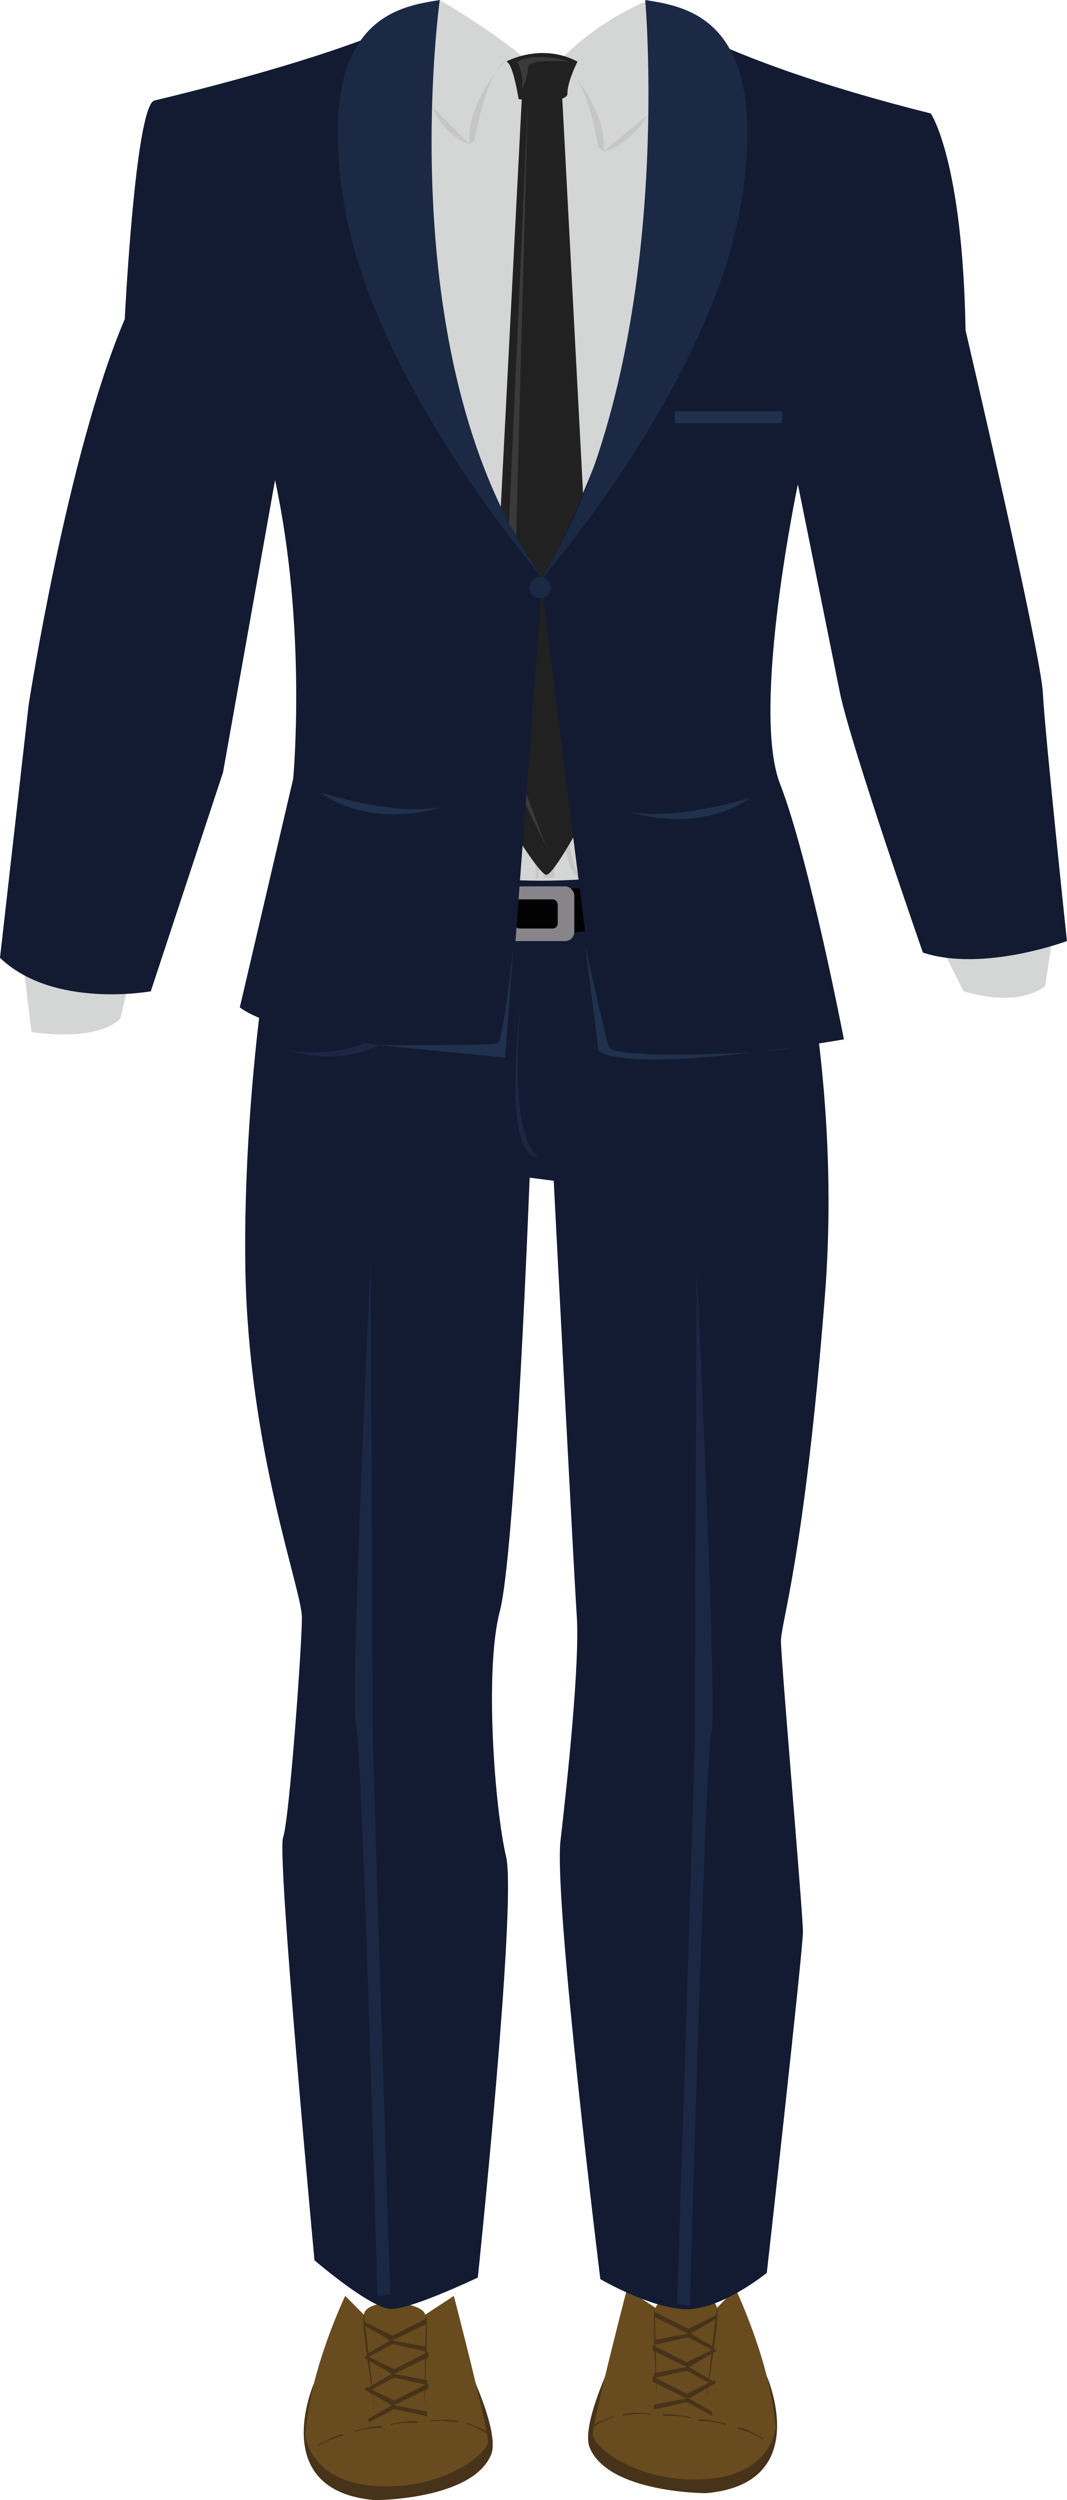<svg xmlns="http://www.w3.org/2000/svg" viewBox="0 0 339.67 795.56"><defs><style>.cls-1{fill:#473319;}.cls-2{fill:#684b1e;}.cls-3{fill:#131b33;}.cls-4{fill:#1c2744;}.cls-5{fill:#020202;}.cls-6{fill:#878589;}.cls-7{fill:#d4d6d6;}.cls-8{fill:#c6c6c6;}.cls-9{fill:#666565;}.cls-10{fill:#543d3a;}.cls-11{fill:#42302d;}.cls-12{fill:#212121;}.cls-13{fill:#3a3a3a;}.cls-14{fill:#1b2944;}.cls-15{fill:#1f314c;}</style></defs><title>rfb</title><g id="Layer_2" data-name="Layer 2"><g id="rfb"><g id="rfb-2" data-name="rfb"><g id="dressshoes"><g id="sbbshoes"><path class="cls-1" d="M100,758.23s-15.15,34.33,19.35,37.33c0,0,31,0,37-14.5,3-7.23-8-29.5-8-29.5s7.68,22.79,6,25.21-15.5,14.8-33,12.29-24.7-5.67-21.35-30.83"/><path class="cls-2" d="M109.9,730.56s-11.36,23.56-12.71,44.28c0,0,1.15,14.72,22.15,16.22s36-10,36-14.29-10.86-46.21-10.86-46.21l-9.13,6c-1-4.5-19-5.5-19.5,0Z"/><path class="cls-1" d="M101.17,778.06s5.5-3.33,8-3.5V775s-5.17,1.25-8,3.5Z"/><path class="cls-1" d="M113.1,773.44s6.18-1.8,8.63-1.32l-.11.42s-5.31-.12-8.63,1.32Z"/><path class="cls-1" d="M124.35,771.35s6.28-1.41,8.7-.77l-.14.41s-5.3-.46-8.7.77Z"/><path class="cls-1" d="M137.13,770.21s6.4-.66,8.73.27l-.19.39s-5.2-1.08-8.73-.27Z"/><path class="cls-1" d="M148.69,771s6.07,2.12,7.79,3.95l-.34.27s-4.25-3.19-7.79-3.94Z"/><path class="cls-1" d="M115.84,736.56l3.5,29.67S114.7,738.48,115.84,736.56Z"/><path class="cls-1" d="M135,766.49s1.5-27.81.64-29.86L135,766.49"/><polyline class="cls-1" points="116.11 738.88 124.97 743.23 135.8 737.73 135.87 739.39 124.97 744.73 135.44 746.73 135.44 748.23 124.97 745.89 116.9 750.22 116.75 749.1 124.21 744.73 115.66 739.73 116.11 738.88"/><polyline class="cls-1" points="116.61 749.54 125.47 753.89 136.29 748.39 136.37 750.05 125.47 755.39 135.94 757.39 135.94 758.89 125.47 756.55 117.39 760.88 117.24 759.76 124.71 755.39 116.15 750.39 116.61 749.54"/><polyline class="cls-1" points="116.61 759.53 125.47 763.88 136.29 758.38 136.37 760.04 125.47 765.38 135.94 767.38 135.94 768.88 125.47 766.54 117.39 770.87 117.24 769.75 124.71 765.38 116.15 760.38 116.61 759.53"/></g><g id="sbbshoes-2" data-name="sbbshoes"><path class="cls-1" d="M244.07,756s15.15,34.34-19.35,37.34c0,0-31,0-37-14.5-3-7.23,8-29.5,8-29.5s-7.69,22.78-6,25.21,15.5,14.8,33,12.29,24.7-5.67,21.35-30.84"/><path class="cls-2" d="M234.16,728.38s11.36,23.56,12.71,44.28c0,0-1.15,14.72-22.15,16.22s-36-10-36-14.29,10.86-46.21,10.86-46.21l9.13,6c1-4.5,19-5.5,19.5,0Z"/><path class="cls-1" d="M242.89,775.88s-5.5-3.34-8-3.5v.44s5.17,1.25,8,3.5Z"/><path class="cls-1" d="M231,771.25s-6.18-1.8-8.63-1.31l.11.42s5.31-.13,8.63,1.32Z"/><path class="cls-1" d="M219.71,769.17s-6.28-1.41-8.7-.78l.14.42s5.3-.46,8.7.77Z"/><path class="cls-1" d="M206.93,768s-6.4-.65-8.73.27l.19.4s5.2-1.09,8.72-.27Z"/><path class="cls-1" d="M195.37,768.77s-6.07,2.12-7.79,3.94l.34.28s4.25-3.19,7.79-4Z"/><path class="cls-1" d="M228.22,734.38,224.72,764S229.36,736.3,228.22,734.38Z"/><path class="cls-1" d="M209.06,764.31s-1.49-27.81-.63-29.86l.63,29.86"/><polyline class="cls-1" points="227.95 736.7 219.09 741.04 208.26 735.55 208.19 737.21 219.09 742.54 208.62 744.54 208.62 746.04 219.09 743.71 227.16 748.04 227.31 746.92 219.85 742.54 228.4 737.54 227.95 736.7"/><polyline class="cls-1" points="227.45 747.36 218.59 751.7 207.76 746.21 207.69 747.87 218.59 753.2 208.12 755.2 208.12 756.7 218.59 754.37 226.66 758.7 226.82 757.58 219.35 753.2 227.91 748.2 227.45 747.36"/><polyline class="cls-1" points="227.45 757.35 218.59 761.7 207.76 756.2 207.69 757.86 218.59 763.2 208.12 765.2 208.12 766.7 218.59 764.36 226.66 768.69 226.82 767.57 219.35 763.2 227.91 758.2 227.45 757.35"/></g></g><g id="rfbpants"><g id="sbbpants"><path class="cls-3" d="M97.48,259.66s57.62,45.59,148.42,0c0,0,23.21,69.57,16.71,152.57s-14,104-14,110,7,86.5,7,92.5-11.5,108.49-11.5,108.49-12.82,10.51-23.91,11.51-29.09-9.5-29.09-9.5-14.87-120.5-12.68-139.5,6.18-56.5,5.18-71.5-7.34-138.5-7.34-138.5l-7.66-1s-4.5,119-9.5,138-1.5,63.5,2,78-9,134-9,134-21,10-27.5,10-24.5-15.5-24.5-15.5-12-129-10-134.5,6-61,6-70-17-53-18-111S87.83,269.17,97.48,259.66Z"/><path class="cls-4" d="M221.79,404.23s6.67,140,4.67,147.33-6.84,182.17-6.84,182.17l-4.05-.68s5.7-175.49,5.63-182.15S221.79,404.23,221.79,404.23Z"/><path class="cls-4" d="M118,401.23s-6.66,140-4.66,147.33,6.83,182.17,6.83,182.17l4.06-.68s-5.71-175.49-5.64-182.15S118,401.23,118,401.23Z"/><path class="cls-5" d="M94,265.84s-5.41,8.29-4.44,15.13c0,0,47.9,16.31,79.53,16.48C202,297.63,251.73,281,251.73,281s.33-13.79-4-15.18C247.77,265.84,189.76,304,94,265.84Z"/><rect class="cls-6" x="158.45" y="282.04" width="24.37" height="17.41" rx="2.9" ry="2.9"/><rect class="cls-5" x="163.76" y="286.18" width="13.78" height="9.28" rx="1.59" ry="1.59"/></g><rect class="cls-3" x="138.94" y="279.37" width="4.93" height="18.08" rx="1.47" ry="1.47"/><rect class="cls-3" x="196.69" y="279.37" width="4.93" height="18.08" rx="1.47" ry="1.47"/><rect class="cls-3" x="234.77" y="268.98" width="4.93" height="18.08" rx="1.47" ry="1.47"/><rect class="cls-3" x="96.97" y="266.38" width="4.93" height="18.08" rx="1.47" ry="1.47"/><path class="cls-4" d="M209.11,313.89s13.5,23.67,45.75,18.67C254.86,332.56,223.11,343.55,209.11,313.89Z"/><path class="cls-4" d="M135.74,315.51s-12.89,23.68-43.68,18.68C92.06,334.19,122.37,345.17,135.74,315.51Z"/><path class="cls-4" d="M165.78,319.44s-6.56,49.29,5.89,48.79C171.67,368.23,161.72,365.66,165.78,319.44Z"/></g><g id="rfbshirt"><g id="shirt"><path class="cls-7" d="M133.46,7.09S62.57,32.79,55.9,40.45s-14.66,39.34-13,59.34c0,0-32.67,110.75-31.33,140.22L9.75,301.79l-3.18-2.34L10,328.4s20.35,3.45,28.29-4.25l5.27-22-2.33-.33S69.57,247.56,69.9,240s19.67-96.56,19.67-96.56,6,36,5.67,44,3.66,66,3.66,66L92,258.09s53.14,42.89,154,9.32l-3.48-15s2-54,.33-69.33l12.67-33s16.33,98.33,30,125l16.67,25.33h-3l7.54,15s16.48,5.68,26-1.67l2.87-19.36h-2.05s-2-77.66-5.33-87.66-20.67-95.34-26.67-105.34c0,0,4.67-52.66-21-67.33,0,0-58-16.16-72.35-25.25,0,0-6.86,9.46-35.86,12.8S133.46,7.09,133.46,7.09Z"/><g id="sbbshirt2"><path class="cls-8" d="M166,27.55l4.58,251.94s4.73-.22,5.87-.23L178.36,27.2Z"/><path class="cls-7" d="M173.17,27.93S171.28,26,171.28,32c0,14,.21,247.53.21,247.53l1.47,0S172.51,31.85,173.17,27.93Z"/><circle class="cls-9" cx="171.28" cy="71.98" r="3.22"/><path class="cls-10" d="M172.15,69.5s-2.93-.27-3.38,1.75a2.83,2.83,0,0,0,2.51,3.43S166.27,71.25,172.15,69.5Z"/><circle class="cls-10" cx="171.28" cy="72.18" r="0.75"/><circle class="cls-9" cx="171.91" cy="48.33" r="3.22"/><path class="cls-10" d="M172.78,45.85s-2.92-.27-3.37,1.75a2.84,2.84,0,0,0,2.5,3.44S166.91,47.6,172.78,45.85Z"/><circle class="cls-10" cx="171.91" cy="48.54" r="0.75"/><circle class="cls-9" cx="171.61" cy="98.85" r="3.22"/><path class="cls-10" d="M172.48,96.37s-2.92-.27-3.37,1.75a2.84,2.84,0,0,0,2.5,3.44S166.61,98.12,172.48,96.37Z"/><circle class="cls-10" cx="171.61" cy="99.06" r="0.75"/><circle class="cls-9" cx="172.19" cy="130.5" r="3.22"/><path class="cls-10" d="M173.06,128s-2.92-.27-3.37,1.75a2.84,2.84,0,0,0,2.5,3.44S167.19,129.77,173.06,128Z"/><circle class="cls-10" cx="172.19" cy="130.71" r="0.75"/><circle class="cls-9" cx="172.53" cy="157.38" r="3.22"/><path class="cls-10" d="M173.4,154.9s-2.93-.27-3.37,1.75a2.83,2.83,0,0,0,2.5,3.44S167.53,156.65,173.4,154.9Z"/><circle class="cls-10" cx="172.53" cy="157.58" r="0.75"/><circle class="cls-9" cx="172.45" cy="184.25" r="3.22"/><path class="cls-10" d="M173.32,181.77s-2.93-.27-3.38,1.75a2.84,2.84,0,0,0,2.51,3.44S167.44,183.52,173.32,181.77Z"/><circle class="cls-10" cx="172.45" cy="184.46" r="0.75"/><circle class="cls-9" cx="172.78" cy="211.13" r="3.22"/><path class="cls-10" d="M173.65,208.65s-2.92-.27-3.37,1.75a2.84,2.84,0,0,0,2.5,3.44S167.78,210.4,173.65,208.65Z"/><circle class="cls-10" cx="172.78" cy="211.34" r="0.75"/><circle class="cls-9" cx="173.15" cy="232.57" r="3.22"/><path class="cls-10" d="M174,230.09s-2.93-.27-3.38,1.75a2.85,2.85,0,0,0,2.51,3.44S168.14,231.84,174,230.09Z"/><circle class="cls-10" cx="173.15" cy="232.78" r="0.75"/><circle class="cls-9" cx="173.48" cy="259.45" r="3.22"/><path class="cls-10" d="M174.36,257s-2.93-.27-3.38,1.75a2.84,2.84,0,0,0,2.5,3.44S168.48,258.72,174.36,257Z"/><circle class="cls-10" cx="173.48" cy="259.66" r="0.75"/><circle class="cls-11" cx="37.5" cy="308.82" r="2.21"/><path class="cls-8" d="M179.17,240.83s-3.38,44.85,9.48,38.85C188.65,279.68,180.17,289.64,179.17,240.83Z"/></g></g><path class="cls-7" d="M140,0s-8.24,18.17-24.58,22.92c0,0,28.12,18.76,38.62,22.92l13.56-26.78S158.9,11.22,140,0Z"/><path class="cls-8" d="M162.65,17.33S148,31.81,149.52,45.84l1.71-1.39S154,23.4,162.65,17.33Z"/><path class="cls-7" d="M204.9.75S215,18.93,224.38,22.92c0,0-26.33,21.06-36.83,25.23L177.09,20.37A86.07,86.07,0,0,1,204.9.75Z"/><path class="cls-8" d="M179,19.63s14.62,14.49,13.12,28.52l-1.71-1.4S187.59,25.71,179,19.63Z"/><path class="cls-12" d="M161.43,19.45c1.85-.92,11.92-5.39,22.41.15,0,0-3.27,6.45-3.19,10.13s-15.56,1.81-15.56,1.81-1.62-10.61-3.67-11.83A.14.14,0,0,1,161.43,19.45Z"/><path class="cls-12" d="M166.1,31.56l-10.95,212.8s-.87,5.62.63,7.87,15.37,25.88,18.12,26.13,16.31-26,16.31-26a18.87,18.87,0,0,0,0-8.17L179,31.36Z"/><path class="cls-13" d="M181.33,19.63s-9.86-3.33-16.66,0a14.29,14.29,0,0,1,1.37,9s2.45-5.14,2-7.35C168.05,21.28,167.83,18.65,181.33,19.63Z"/><path class="cls-13" d="M168.05,31.82l-9.22,206.74L174,269.61s-11.31-28.75-11.37-32.5S168.05,31.82,168.05,31.82Z"/><path class="cls-3" d="M140,0s-34.3,84.81,33.18,184.46c0,0,70.61-142.08,31.7-183.71,0,0,18.77,17.14,91.43,35.36,0,0,10.13,14.67,11.07,69,0,0,23.93,102.33,24.6,115.33s7.67,79,7.67,79-26.72,10-45.86,3.67c0,0-23.14-66.33-26.48-83s-13.31-66-13.31-66-15,71.28-5.69,95.28,20.34,81.34,20.34,81.34-66.51,11.66-77.59,3.66L172.45,187,161.34,336.61s-69-4-85-16.06l17-72.77s4.44-47.66-5.78-95L71,245.78,48,315.44s-31,5.67-48-10.66l9.1-80.34s12.31-80.1,30.61-122.88c0,0,3.29-66.63,9.29-69.54C49,32,125.71,14.22,140,0Z"/><path class="cls-14" d="M140,0S123.56,116.81,173.2,184.46c0,0-54.87-62.85-63.87-120.85S126.89,2.12,140,0Z"/><path class="cls-14" d="M205.4,0s10.17,114.61-33.18,184.46c0,0,54.86-62.85,63.86-120.85S218.53,2.12,205.4,0Z"/><path class="cls-8" d="M192.09,48.15l14.3-11.64S199.85,46.85,192.09,48.15Z"/><path class="cls-8" d="M137.56,33.89l12,12S141.79,44,137.56,33.89Z"/><circle class="cls-14" cx="171.93" cy="186.96" r="3.33"/><path class="cls-15" d="M186.33,301l4.22,33.37s4.28,5.87,48.78.51c0,0-44,2.47-45.5-1.86S186.33,301,186.33,301Z"/><path class="cls-15" d="M120.41,332.54l40.4,4L163.45,301S160.36,331.2,158.3,332,120.41,332.54,120.41,332.54Z"/><rect class="cls-15" x="214.83" y="130.91" width="34.16" height="3.76"/><path class="cls-15" d="M102,252.2s22.76,7.4,38.13,4.7C140.13,256.9,119,264.2,102,252.2Z"/><path class="cls-15" d="M239,253.73s-22.76,7.4-38.13,4.7C200.86,258.43,222,265.73,239,253.73Z"/></g></g></g></g></svg>